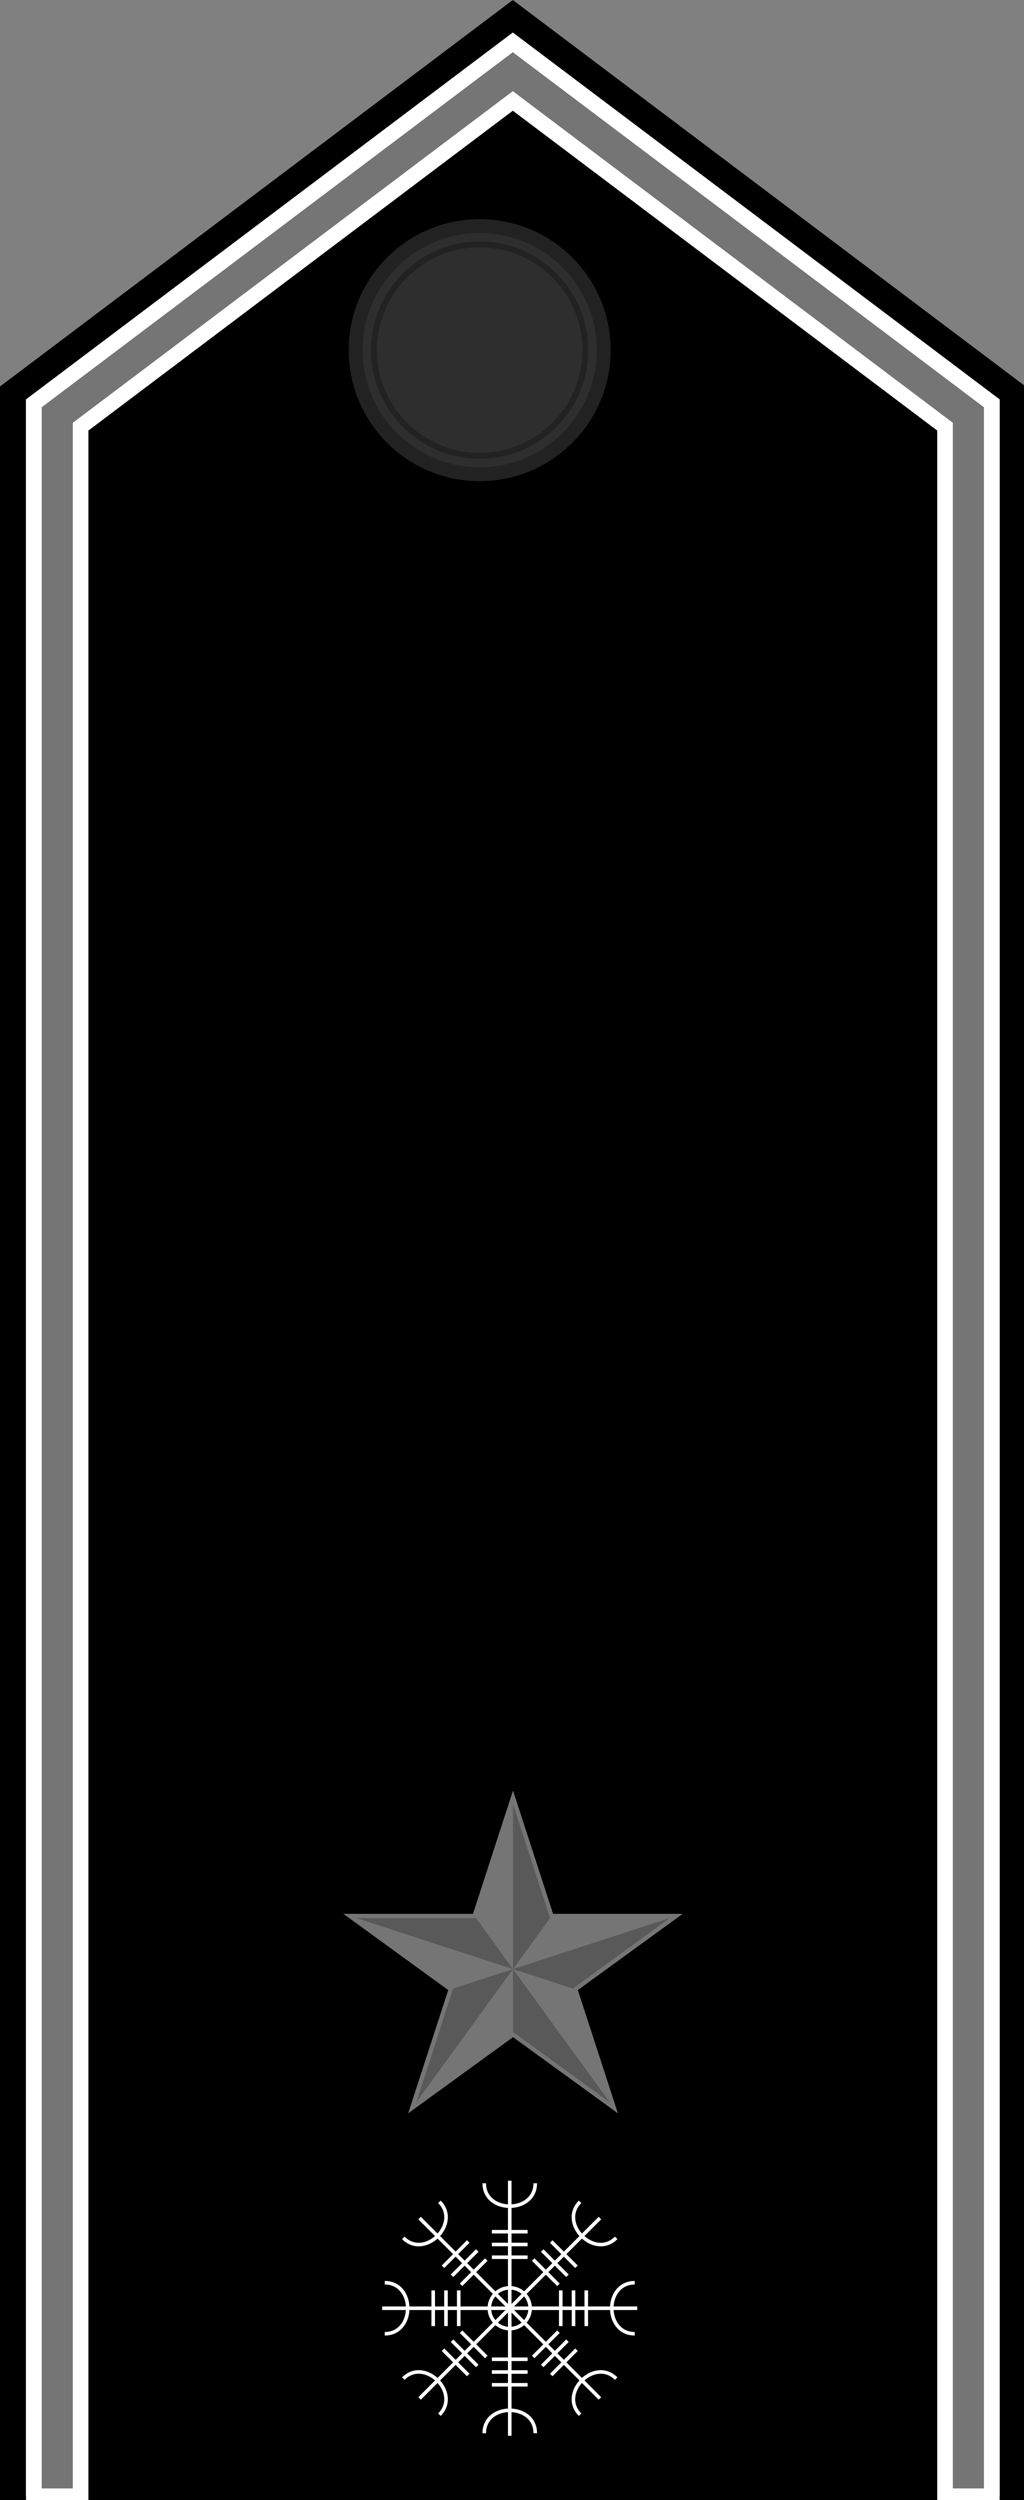 <?xml version="1.0" encoding="UTF-8" standalone="no"?>
<svg
   width="197.238"
   height="481.511"
   viewBox="0 0 52.186 127.4"
   version="1.1"
   id="svg5"
   xmlns:xlink="http://www.w3.org/1999/xlink"
   xmlns="http://www.w3.org/2000/svg"
   xmlns:svg="http://www.w3.org/2000/svg">
  <rect x="0" y="0" width="52.186" height="127.4" fill="#808080" stroke="none"/>
  <defs
     id="defs2">
    <linearGradient
       id="a-9"
       gradientUnits="userSpaceOnUse"
       x1="338.9"
       x2="322.8"
       y1="292.1"
       y2="203.1">
      <stop
         offset="0"
         stop-color="#e6d82f"
         id="stop10848" />
      <stop
         offset="1"
         stop-color="#faf26f"
         id="stop10850" />
    </linearGradient>
    <linearGradient
       id="b"
       gradientUnits="userSpaceOnUse"
       x1="391.9"
       x2="341.2"
       y1="310.6"
       y2="310.6">
      <stop
         offset="0"
         stop-color="#d2c308"
         id="stop10853" />
      <stop
         offset="1"
         stop-color="#e8da34"
         id="stop10855" />
    </linearGradient>
  </defs>
  <g
     id="layer1"
     transform="translate(-106.618,-62.49)">
    <g
       id="g2410"
       transform="matrix(0.265,0,0,0.265,106.218,62.295)">
      <polygon
         fill="#72602e"
         stroke="#72602e"
         stroke-width="3"
         stroke-miterlimit="10"
         points="3.012,75.802 100.131,2.617 197.25,75.802 197.25,480.75 3.012,480.75 "
         id="polygon2404"
         style="fill:#000000;fill-opacity:1;stroke:#000000;stroke-opacity:1" />
      <polygon
         fill="#fddd10"
         stroke="#bc8810"
         stroke-width="3"
         stroke-miterlimit="10"
         points="8.012,78.295 100.131,8.878 192.25,78.295 192.25,480.75 183.25,480.75 183.25,82.782 100.131,20.147 17.012,82.782 17.012,480.75 8.012,480.75 "
         id="polygon2406"
         style="fill:#757575;fill-opacity:1;stroke:#fefeff;stroke-opacity:1" />
      <polyline
         fill="none"
         stroke="#bc8810"
         stroke-width="3"
         stroke-miterlimit="10"
         points="8.012,480.75 8.012,78.295     100.131,8.878 192.25,78.295 192.25,480.75   "
         id="polyline2408"
         style="stroke:#ffffff;stroke-opacity:1" />
    </g>
    <g
       id="g53455"
       transform="matrix(0.265,0,0,0.265,1178.352,62.295)">
      <linearGradient
         id="circle53457_1_"
         gradientUnits="userSpaceOnUse"
         x1="-68150.875"
         y1="-366.182"
         x2="-68130.094"
         y2="-366.182"
         gradientTransform="matrix(2.4,0,0,-2.4,159585.14,-810.767)">
        <stop
           offset="0"
           style="stop-color:#DBB110"
           id="stop2702" />
        <stop
           offset="0.188"
           style="stop-color:#E3BC10"
           id="stop2704" />
        <stop
           offset="0.691"
           style="stop-color:#F6D410"
           id="stop2706" />
        <stop
           offset="1"
           style="stop-color:#FDDD10"
           id="stop2708" />
      </linearGradient>
      <linearGradient
         id="circle53457_2_"
         gradientUnits="userSpaceOnUse"
         x1="-48097.656"
         y1="-243.611"
         x2="-48098.191"
         y2="-218.638"
         gradientTransform="matrix(1.858,0,0,-1.858,121427.09,-1132.916)">
        <stop
           offset="0"
           style="stop-color:#DBB110"
           id="stop2711" />
        <stop
           offset="1"
           style="stop-color:#BC8810"
           id="stop2713" />
      </linearGradient>
      <circle
         id="circle53457"
         fill="url(#circle53457_1_)"
         stroke="url(#circle53457_2_)"
         stroke-width="2.673"
         stroke-linejoin="round"
         cx="-3952.032"
         cy="68.07"
         style="fill:#2e2e2e;fill-opacity:1;stroke:#222222;stroke-opacity:1"
         r="23.857" />
      <circle
         id="circle53459"
         fill="none"
         stroke="#bc8810"
         stroke-width="1.121"
         stroke-linejoin="round"
         stroke-opacity="0.392"
         cx="-3952.032"
         cy="68.07"
         r="20.321"
         style="stroke:#222222;stroke-opacity:1" />
    </g>
    <g
       id="g8164"
       transform="matrix(0.014,0,0,0.014,124.115,153.733)">
      <path
         d="M 0,448.8 H 1235.5 L 236,1175 617.7,0 999.5,1175 Z"
         fill="#d40000"
         id="path8152"
         style="fill:#757575;fill-opacity:1" />
      <path
         d="m 617.7,650 v 228.7 l 352.2,256 z m 0,0 -352.1,484.8 134.3,-414 z M 617.7,49.8 752.6,464.2 617.7,650 Z M 1188.2,464.2 617.7,650 835.5,720.7 Z M 483,464.2 617.6,650 47.3,464.2 Z"
         fill="#a50000"
         id="path8154"
         style="fill:#595959;fill-opacity:1" />
    </g>
    <g
       id="g2984"
       transform="matrix(0.026,0,0,0.026,126.096,173.615)"
       style="fill:none;fill-opacity:1;stroke:#ffffff;stroke-opacity:1">
      <circle
         cx="250"
         cy="250"
         r="40"
         stroke="#000000"
         stroke-width="7"
         fill="none"
         id="circle2838"
         style="fill:none;fill-opacity:1;stroke:#ffffff;stroke-opacity:1" />
      <g
         id="a"
         stroke="#000000"
         stroke-width="7"
         style="fill:none;fill-opacity:1;stroke:#ffffff;stroke-opacity:1">
        <path
           d="M 0,250 H 250"
           id="path2840"
           style="fill:none;fill-opacity:1;stroke:#ffffff;stroke-opacity:1" />
        <path
           d="m 5,200 c 60,0 60,100 0,100"
           fill="none"
           id="path2842"
           style="fill:none;fill-opacity:1;stroke:#ffffff;stroke-opacity:1" />
        <path
           d="m 125,215 v 70 m -25,-70 v 70 m 50,-70 v 70"
           id="path2844"
           style="fill:none;fill-opacity:1;stroke:#ffffff;stroke-opacity:1" />
      </g>
      <use
         xlink:href="#a"
         transform="rotate(45,250,250)"
         id="use2847"
         x="0"
         y="0"
         width="100%"
         height="100%"
         style="fill:none;fill-opacity:1;stroke:#ffffff;stroke-opacity:1" />
      <use
         xlink:href="#a"
         transform="rotate(90,250,250)"
         id="use2849"
         x="0"
         y="0"
         width="100%"
         height="100%"
         style="fill:none;fill-opacity:1;stroke:#ffffff;stroke-opacity:1" />
      <use
         xlink:href="#a"
         transform="rotate(135,250,250)"
         id="use2851"
         x="0"
         y="0"
         width="100%"
         height="100%"
         style="fill:none;fill-opacity:1;stroke:#ffffff;stroke-opacity:1" />
      <use
         xlink:href="#a"
         transform="rotate(180,250,250)"
         id="use2853"
         x="0"
         y="0"
         width="100%"
         height="100%"
         style="fill:none;fill-opacity:1;stroke:#ffffff;stroke-opacity:1" />
      <use
         xlink:href="#a"
         transform="rotate(-45,250,250)"
         id="use2855"
         x="0"
         y="0"
         width="100%"
         height="100%"
         style="fill:none;fill-opacity:1;stroke:#ffffff;stroke-opacity:1" />
      <use
         xlink:href="#a"
         transform="rotate(-90,250,250)"
         id="use2857"
         x="0"
         y="0"
         width="100%"
         height="100%"
         style="fill:none;fill-opacity:1;stroke:#ffffff;stroke-opacity:1" />
      <use
         xlink:href="#a"
         transform="rotate(-135,250,250)"
         id="use2859"
         x="0"
         y="0"
         width="100%"
         height="100%"
         style="fill:none;fill-opacity:1;stroke:#ffffff;stroke-opacity:1" />
    </g>
  </g>
</svg>
